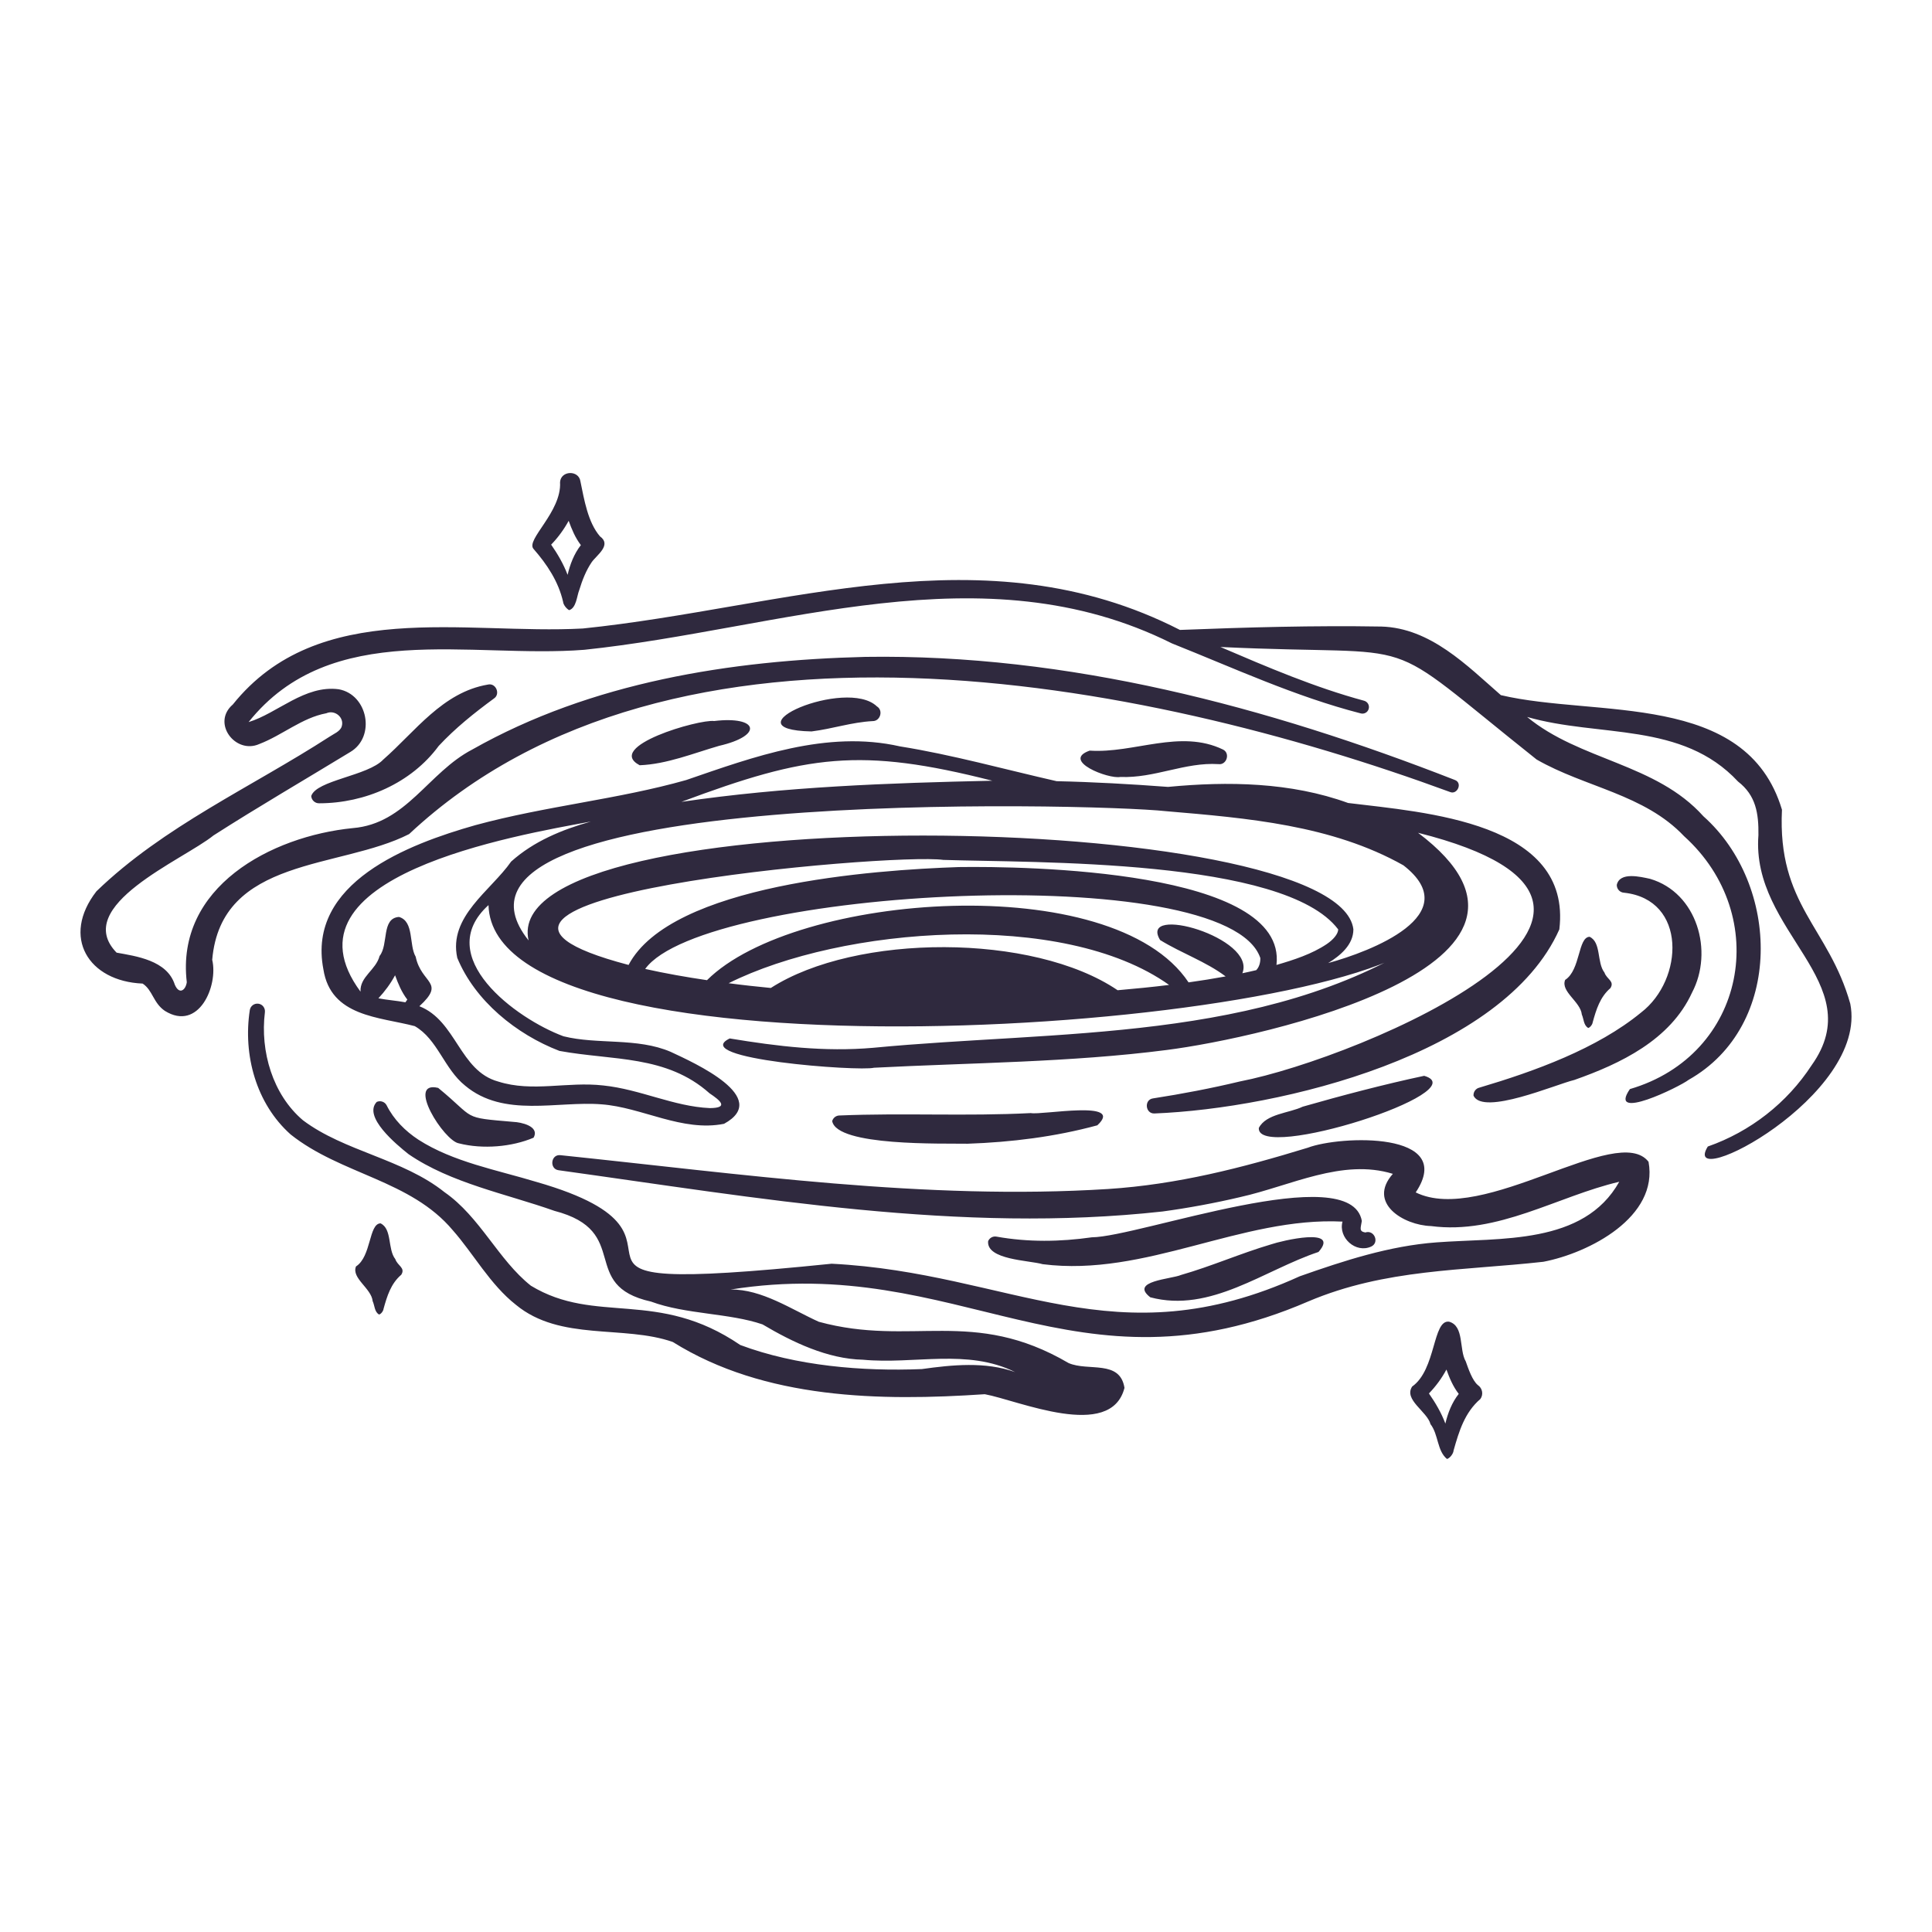 <?xml version="1.0" encoding="UTF-8"?>
<svg xmlns="http://www.w3.org/2000/svg" xmlns:xlink="http://www.w3.org/1999/xlink" width="100px" height="100px" viewBox="0 0 100 100" version="1.1">
<g id="surface1">
<path style=" stroke:none;fill-rule:nonzero;fill:rgb(18.431%,16.078%,24.314%);fill-opacity:1;" d="M 85.328 60.133 C 85.855 62.988 82.262 64.852 79.887 65.309 C 75.703 65.777 71.715 65.668 67.723 67.359 C 55.613 72.59 49.688 64.855 37.816 66.746 C 39.426 66.723 40.969 67.777 42.379 68.414 C 47.176 69.727 50.352 67.648 55.309 70.551 C 56.332 70.996 57.969 70.363 58.203 71.836 C 57.5 74.598 52.688 72.477 50.973 72.164 C 45.57 72.527 39.59 72.438 34.824 69.461 C 32.285 68.57 29.004 69.434 26.707 67.539 C 25.367 66.488 24.496 64.875 23.438 63.68 C 21.254 61.074 17.652 60.797 15.043 58.719 C 13.25 57.121 12.574 54.594 12.93 52.281 C 12.965 52.066 13.164 51.918 13.383 51.953 C 13.594 51.984 13.738 52.184 13.711 52.395 C 13.461 54.414 14.113 56.656 15.68 57.984 C 17.82 59.598 20.848 59.98 23.008 61.707 C 24.855 62.992 25.785 65.203 27.477 66.547 C 30.844 68.59 34.027 66.691 38.316 69.617 C 41.215 70.703 44.637 70.988 47.715 70.863 C 49.266 70.645 51.012 70.465 52.543 71.02 C 50.07 69.789 47.332 70.629 44.668 70.379 C 42.828 70.34 41.012 69.465 39.469 68.551 C 37.754 67.961 35.488 68.035 33.699 67.371 C 29.902 66.523 32.758 63.727 28.691 62.672 C 26.227 61.797 23.34 61.246 21.145 59.738 C 20.512 59.234 18.773 57.797 19.5 57.035 C 19.691 56.949 19.918 57.027 20.012 57.211 C 20.383 57.949 20.969 58.539 21.66 58.992 C 23.461 60.148 25.719 60.555 27.766 61.176 C 38.137 64.152 25.258 67.227 43.047 65.41 C 52.355 65.883 57.664 70.434 67.277 66.059 C 69.551 65.258 71.914 64.484 74.359 64.305 C 77.656 64.055 81.969 64.457 83.812 61.168 C 80.609 61.918 77.531 63.918 74.07 63.461 C 72.645 63.418 70.758 62.266 72.094 60.758 C 69.473 59.949 66.805 61.379 64.195 61.961 C 62.91 62.266 61.477 62.531 60.168 62.707 C 49.688 63.863 39.242 62.004 28.906 60.57 C 28.426 60.5 28.508 59.727 29.016 59.793 C 38.41 60.766 47.895 62.137 57.352 61.543 C 60.938 61.309 64.258 60.457 67.691 59.406 C 69.348 58.773 75.406 58.535 73.277 61.719 C 76.773 63.438 83.719 58.07 85.328 60.133 Z M 70.488 63.195 C 69.914 59.98 58.957 64.023 56.512 64.043 C 54.867 64.277 53.223 64.301 51.582 64.008 C 51.402 63.973 51.219 64.066 51.145 64.242 C 51.055 65.211 53.254 65.23 53.969 65.434 C 59.301 66.113 64.254 62.969 69.488 63.23 C 69.258 64.066 70.176 64.891 70.977 64.52 C 71.414 64.312 71.129 63.637 70.668 63.793 C 70.324 63.734 70.434 63.559 70.488 63.195 Z M 65.797 64.406 C 64.199 64.879 62.699 65.543 61.129 65.992 C 60.637 66.207 58.441 66.301 59.539 67.148 C 62.656 67.977 65.438 65.734 68.246 64.801 C 69.402 63.488 66.328 64.223 65.797 64.406 Z M 95.77 51.953 C 94.652 47.98 91.992 46.855 92.234 41.91 C 90.391 35.754 82.621 37.145 77.684 35.98 C 75.93 34.449 74.043 32.504 71.5 32.43 C 68.012 32.371 64.559 32.469 61.074 32.605 C 50.945 27.426 40.625 31.457 30.168 32.531 C 24.059 32.863 16.48 30.938 12.051 36.465 C 10.934 37.422 12.188 39.059 13.418 38.512 C 14.621 38.051 15.629 37.152 16.891 36.918 C 17.332 36.723 17.832 37.137 17.688 37.598 C 17.613 37.859 17.258 37.992 17.047 38.137 C 13.016 40.742 8.469 42.77 4.992 46.133 C 3.156 48.496 4.57 50.793 7.383 50.91 C 7.906 51.25 7.926 51.91 8.535 52.324 C 10.285 53.41 11.305 51.027 10.984 49.68 C 11.441 44.344 17.602 44.996 21.176 43.172 C 34.82 30.41 59.102 35.125 75.059 40.996 C 75.43 41.148 75.723 40.516 75.293 40.367 C 65.59 36.574 55.285 33.84 44.789 34 C 37.816 34.172 30.602 35.312 24.449 38.793 C 22.168 39.977 21.035 42.637 18.258 42.863 C 14.023 43.285 9.09 45.914 9.668 50.84 C 9.609 51.254 9.277 51.504 9.047 50.965 C 8.648 49.707 7.047 49.492 6.035 49.309 C 3.68 46.887 9.488 44.508 11.051 43.242 C 13.375 41.754 15.773 40.359 18.133 38.922 C 19.461 38.133 19.039 35.945 17.531 35.676 C 15.773 35.445 14.359 36.922 12.867 37.375 C 17.133 32.027 24.324 34.098 30.246 33.633 C 40.422 32.566 50.855 28.41 60.656 33.301 C 63.855 34.574 67.031 36.051 70.434 36.926 C 70.613 36.973 70.797 36.867 70.844 36.688 C 70.895 36.504 70.785 36.32 70.605 36.27 C 68.059 35.582 65.621 34.539 63.168 33.488 C 74.195 34.012 71.031 32.547 79.535 39.312 C 82.039 40.754 85.109 41.102 87.168 43.281 C 91.73 47.398 90.379 54.609 84.363 56.371 C 83.188 58.082 86.93 56.258 87.406 55.891 C 92.336 53.105 92.156 45.797 88.168 42.25 C 85.711 39.508 81.777 39.371 79.043 37.109 C 82.777 38.184 87.059 37.336 89.961 40.453 C 90.887 41.168 91.031 42.102 91.016 43.227 C 90.621 48.258 96.82 50.855 93.77 55.137 C 92.5 57.086 90.598 58.574 88.395 59.344 C 86.891 61.801 96.719 56.746 95.77 51.953 Z M 76.625 72.41 C 75.812 73.109 75.52 74.078 75.238 75.074 C 75.227 75.25 75.031 75.488 74.895 75.516 C 74.379 75.094 74.457 74.246 74.043 73.715 C 73.875 73.059 72.641 72.449 73.094 71.766 C 74.34 70.887 74.148 68.297 75.004 68.41 C 75.801 68.633 75.512 69.859 75.867 70.465 C 76.004 70.855 76.211 71.457 76.492 71.691 C 76.73 71.852 76.793 72.176 76.625 72.41 Z M 75.504 72.148 C 75.199 71.75 75.031 71.336 74.867 70.887 C 74.625 71.34 74.316 71.758 73.961 72.125 C 74.297 72.605 74.605 73.129 74.812 73.684 C 74.938 73.145 75.152 72.59 75.504 72.148 Z M 83.355 51.145 C 82.816 51.609 82.621 52.254 82.438 52.914 C 82.426 53.031 82.297 53.188 82.207 53.207 C 81.965 53.074 81.977 52.738 81.875 52.512 C 81.812 51.848 80.766 51.324 81.012 50.719 C 81.812 50.203 81.668 48.508 82.277 48.488 C 82.891 48.773 82.641 49.82 83.047 50.34 C 83.164 50.688 83.582 50.781 83.355 51.145 Z M 20.77 65.98 C 20.23 66.441 20.035 67.086 19.852 67.746 C 19.84 67.863 19.715 68.023 19.621 68.039 C 19.379 67.906 19.395 67.57 19.289 67.348 C 19.227 66.684 18.18 66.16 18.426 65.551 C 19.227 65.035 19.082 63.34 19.695 63.32 C 20.305 63.605 20.055 64.656 20.461 65.172 C 20.578 65.52 20.996 65.617 20.77 65.98 Z M 27.621 28.418 C 27.18 27.953 29.078 26.5 28.988 24.957 C 29.027 24.348 29.961 24.32 30.043 24.918 C 30.238 25.863 30.43 27.039 31.055 27.762 C 31.68 28.211 30.879 28.738 30.629 29.094 C 30.336 29.523 30.141 30.023 29.984 30.535 C 29.855 30.852 29.836 31.461 29.461 31.582 C 29.332 31.52 29.156 31.305 29.145 31.148 C 28.906 30.105 28.32 29.219 27.621 28.418 Z M 28.527 28.191 C 28.863 28.672 29.168 29.195 29.379 29.754 C 29.504 29.215 29.715 28.66 30.066 28.215 C 29.766 27.82 29.598 27.402 29.434 26.957 C 29.188 27.406 28.883 27.824 28.527 28.191 Z M 25.25 35.434 C 22.906 35.832 21.488 37.871 19.836 39.316 C 19.047 40.16 16.371 40.383 16.109 41.203 C 16.125 41.422 16.312 41.59 16.535 41.578 C 18.891 41.574 21.285 40.539 22.707 38.609 C 23.57 37.684 24.543 36.906 25.57 36.152 C 25.914 35.922 25.668 35.332 25.25 35.434 Z M 57.988 40.215 C 59.762 40.289 61.332 39.441 63.07 39.551 C 63.488 39.609 63.691 38.992 63.305 38.797 C 61.082 37.723 58.695 39.008 56.402 38.852 C 54.906 39.375 57.375 40.336 57.988 40.215 Z M 33.109 39.609 C 34.512 39.555 35.895 38.988 37.219 38.605 C 39.527 38.074 39.254 37.047 36.965 37.32 C 36.18 37.219 31.277 38.637 33.109 39.609 Z M 42.004 37.859 C 43.102 37.723 44.07 37.383 45.168 37.324 C 45.562 37.332 45.734 36.77 45.387 36.562 C 43.809 35.047 37.512 37.766 42.004 37.859 Z M 26.59 58.07 C 23.836 57.832 24.672 57.941 22.68 56.309 C 20.992 55.91 22.984 59.062 23.754 59.18 C 24.996 59.496 26.5 59.363 27.617 58.887 C 27.957 58.281 26.93 58.082 26.59 58.07 Z M 84.945 52.406 C 82.664 54.281 79.43 55.449 76.57 56.297 C 76.383 56.34 76.254 56.52 76.27 56.715 C 76.773 57.754 80.52 56.129 81.488 55.898 C 83.871 55.059 86.457 53.828 87.578 51.379 C 88.707 49.246 87.844 46.203 85.406 45.488 C 84.898 45.379 83.84 45.117 83.684 45.801 C 83.68 46.02 83.852 46.199 84.066 46.207 C 87.324 46.562 87.156 50.707 84.945 52.406 Z M 73.715 55.684 C 71.676 56.117 69.434 56.707 67.43 57.281 C 66.719 57.621 65.535 57.645 65.156 58.383 C 65.043 60.156 76.492 56.492 73.715 55.684 Z M 53.355 57.613 C 50.039 57.785 46.758 57.598 43.434 57.738 C 43.27 57.746 43.121 57.859 43.074 58.027 C 43.309 59.34 48.812 59.176 50.086 59.199 C 52.348 59.121 54.613 58.84 56.797 58.246 C 58.25 56.906 53.918 57.73 53.355 57.613 Z M 80.711 48.105 C 77.824 54.59 66.277 57.375 59.754 57.633 C 59.277 57.652 59.207 56.914 59.684 56.852 C 61.195 56.617 62.691 56.332 64.172 55.977 C 70.496 54.75 88.742 46.957 73.398 43.105 C 82.449 49.926 65.262 53.73 60.383 54.348 C 55.43 54.988 50.23 55.008 45.238 55.266 C 44.465 55.465 35.594 54.809 37.77 53.75 C 40.25 54.16 42.68 54.453 45.191 54.234 C 54.742 53.316 65.398 53.973 73.758 48.637 C 68.68 53.48 25.52 56.344 25.285 46.848 C 22.344 49.512 26.719 52.734 29.164 53.637 C 30.922 54.078 32.984 53.695 34.719 54.445 C 35.93 55.012 39.953 56.812 37.477 58.168 C 35.312 58.602 33.215 57.309 31.133 57.16 C 28.848 56.977 26.082 57.871 24.078 56.195 C 22.988 55.324 22.652 53.793 21.469 53.113 C 19.637 52.629 17.121 52.633 16.738 50.168 C 15.875 45.68 21.148 43.691 24.602 42.711 C 28.262 41.715 31.992 41.375 35.516 40.375 C 38.992 39.18 42.801 37.773 46.582 38.633 C 49.262 39.059 52.055 39.836 54.691 40.434 C 56.617 40.477 58.543 40.586 60.457 40.73 C 63.562 40.434 66.805 40.484 69.777 41.562 C 73.738 42.051 81.379 42.543 80.711 48.105 Z M 35.27 41.504 C 40.605 40.719 45.98 40.527 51.363 40.41 C 44.535 38.672 41.766 39.074 35.27 41.504 Z M 20.984 51.879 C 21.016 51.832 21.051 51.785 21.082 51.738 C 20.781 51.344 20.613 50.926 20.449 50.48 C 20.215 50.914 19.922 51.312 19.586 51.672 C 20.047 51.762 20.523 51.793 20.984 51.879 Z M 26.457 44.594 C 27.637 43.539 29.086 42.945 30.582 42.523 C 26.711 43.242 14.242 45.344 18.66 51.328 C 18.621 50.547 19.457 50.215 19.648 49.48 C 20.121 48.891 19.73 47.523 20.652 47.461 C 21.445 47.688 21.16 48.914 21.516 49.52 C 21.812 50.938 23.09 50.812 21.707 52.082 C 23.625 52.836 23.785 55.434 25.785 55.98 C 27.566 56.547 29.355 55.969 31.23 56.184 C 33.141 56.383 34.871 57.273 36.742 57.355 C 37.754 57.348 37.266 56.949 36.727 56.59 C 34.492 54.598 31.723 54.902 28.957 54.395 C 26.727 53.539 24.582 51.801 23.668 49.578 C 23.199 47.438 25.406 46.102 26.457 44.594 Z M 60.512 50.98 C 55.016 47.066 43.574 47.965 37.715 50.891 C 38.441 50.988 39.168 51.066 39.898 51.137 C 44.297 48.312 53.477 48.289 57.848 51.254 C 58.738 51.176 59.629 51.09 60.512 50.98 Z M 65.234 49.586 C 63.496 44.449 36.395 45.984 33.395 50.152 C 34.445 50.387 35.516 50.574 36.594 50.734 C 41.152 46.195 57.617 44.977 61.52 50.848 C 62.164 50.758 62.805 50.656 63.438 50.539 C 62.418 49.77 61.164 49.344 60.047 48.656 C 58.902 46.781 65.043 48.535 64.305 50.375 C 64.543 50.324 64.785 50.273 65.023 50.215 C 65.168 50.062 65.242 49.84 65.234 49.586 Z M 68.676 48.863 C 69.008 48.637 69.262 48.344 69.266 48.102 L 69.262 48.102 C 66.477 44.418 53.5 44.664 48.824 44.508 C 46.109 44.125 19.32 46.473 32.535 49.945 C 34.734 45.77 45.25 45.027 49.629 44.879 C 53.035 44.832 66.648 45.012 66.07 49.945 C 66.969 49.684 67.91 49.379 68.676 48.863 Z M 72.641 44.789 C 68.934 42.703 64.547 42.344 60.367 41.988 C 56.477 41.566 20.988 40.699 27.359 48.676 C 25.656 41.238 69.305 41.832 70.051 48.102 C 70.051 48.906 69.363 49.469 68.746 49.848 C 70.914 49.258 75.941 47.355 72.641 44.789 Z M 69.488 63.176 C 69.477 63.18 69.484 63.207 69.488 63.223 C 69.492 63.195 69.492 63.176 69.488 63.176 Z M 69.488 63.176 "/>
</g>
</svg>
